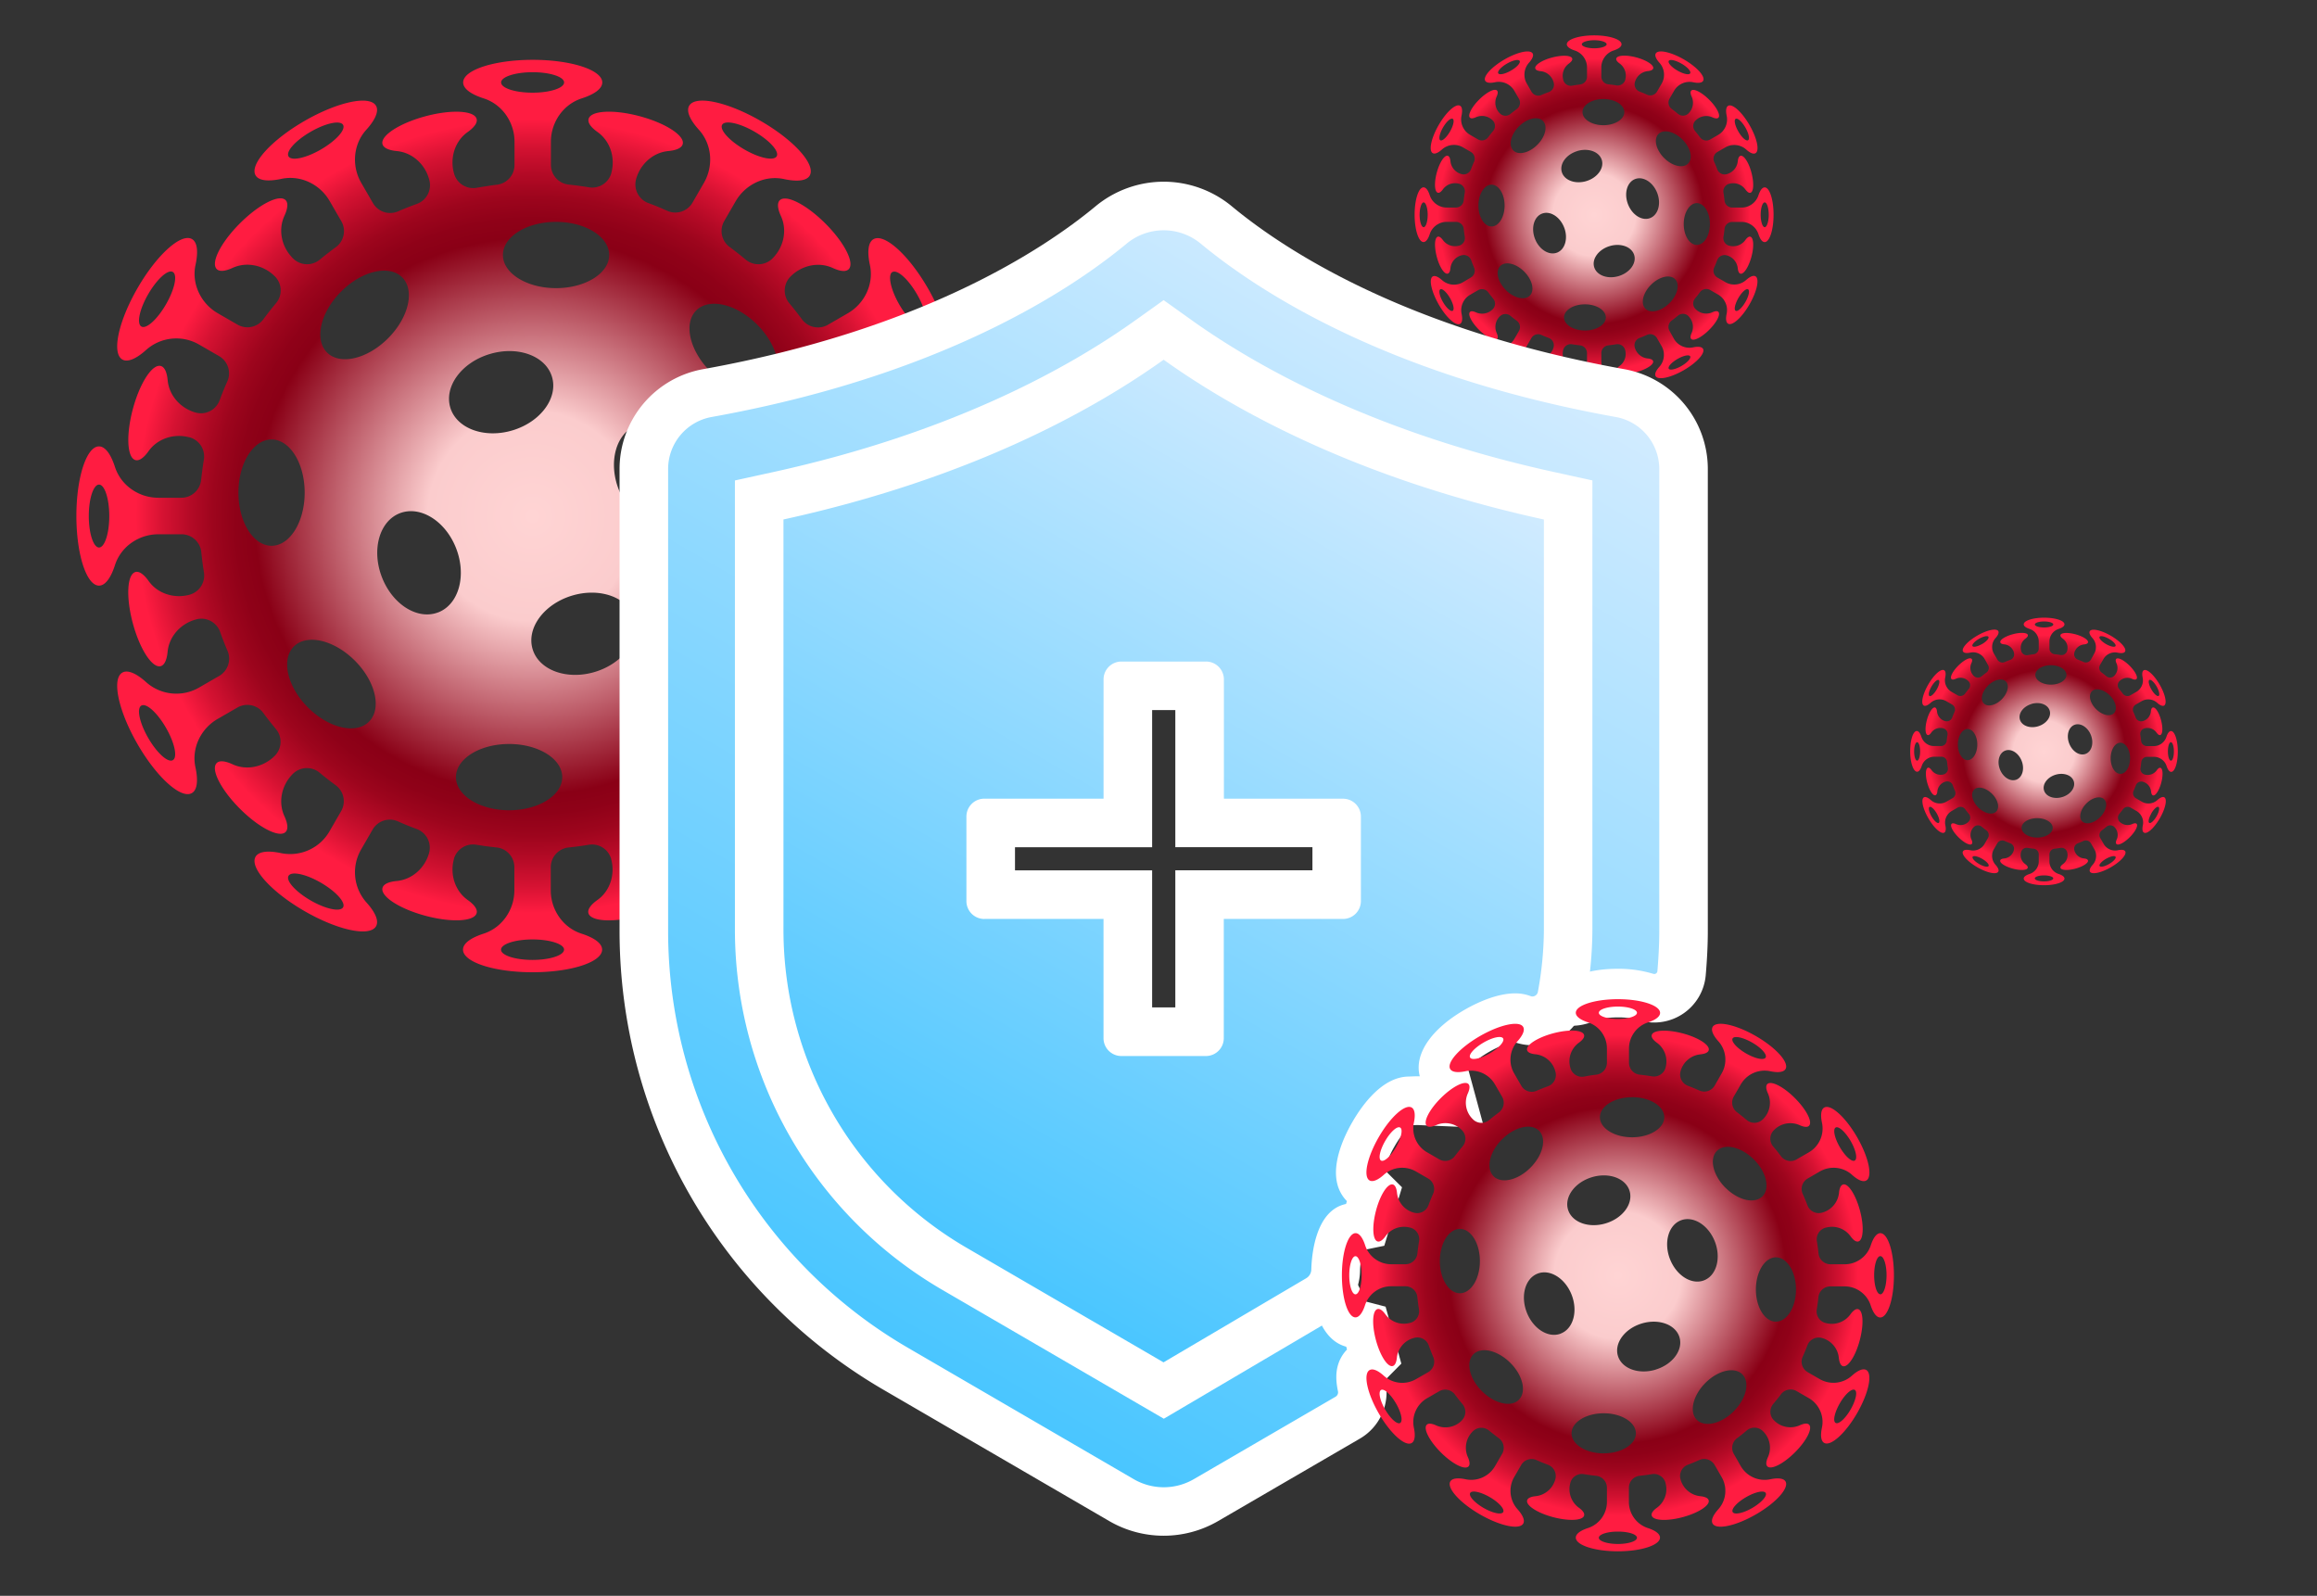 <svg id="Layer_1" data-name="Layer 1" xmlns="http://www.w3.org/2000/svg" xmlns:xlink="http://www.w3.org/1999/xlink" viewBox="0 0 1240 854"><rect x="0" y="0" width="1240" height="854" fill="#333333" stroke="none"/><defs><style>.cls-1{fill:url(#radial-gradient);}.cls-2{fill:url(#radial-gradient-2);}.cls-3{fill:url(#linear-gradient);}.cls-4{fill:#fff;}.cls-5{fill:url(#linear-gradient-2);}.cls-6{fill:url(#radial-gradient-3);}.cls-7{fill:url(#radial-gradient-4);}</style><radialGradient id="radial-gradient" cx="853.17" cy="114.95" r="96.02" gradientUnits="userSpaceOnUse"><stop offset="0" stop-color="#ffd4d4"/><stop offset="0.23" stop-color="#fbcccd"/><stop offset="0.61" stop-color="#8a0016"/><stop offset="0.65" stop-color="#8f0118"/><stop offset="0.7" stop-color="#9d051d"/><stop offset="0.75" stop-color="#b40a26"/><stop offset="0.81" stop-color="#d51232"/><stop offset="0.87" stop-color="#ff1c41"/></radialGradient><radialGradient id="radial-gradient-2" cx="285.04" cy="276.18" r="244.16" xlink:href="#radial-gradient"/><linearGradient id="linear-gradient" x1="434.42" y1="707.08" x2="758.86" y2="145.13" gradientUnits="userSpaceOnUse"><stop offset="0" stop-color="#47c5ff"/><stop offset="1" stop-color="#d4ecff"/></linearGradient><linearGradient id="linear-gradient-2" x1="473.04" y1="657.69" x2="733.52" y2="206.52" xlink:href="#linear-gradient"/><radialGradient id="radial-gradient-3" cx="865.86" cy="682.47" r="147.78" xlink:href="#radial-gradient"/><radialGradient id="radial-gradient-4" cx="1093.92" cy="402.13" r="71.49" xlink:href="#radial-gradient"/></defs><path class="cls-1" d="M820.21,201.31c.66-1.14-.18-3-2.06-5.07a9.55,9.55,0,0,1-1-11.15l2.42-4.18a4.18,4.18,0,0,1,5.36-1.66c1.26.56,2.55,1.09,3.85,1.57a4.19,4.19,0,0,1,2.66,5,8,8,0,0,1-6.81,6c-1.67.15-2.79.64-3,1.45-.48,1.78,3.57,4.41,9,5.87s10.29,1.22,10.77-.56c.21-.81-.51-1.79-1.87-2.76a8,8,0,0,1-2.93-8.58l0,0a4.18,4.18,0,0,1,4.79-3c1.36.23,2.73.41,4.12.56a4.18,4.18,0,0,1,3.81,4.12v4.89a9.55,9.55,0,0,1-6.49,9.14c-2.66.85-4.31,2-4.31,3.35,0,2.63,6.55,4.76,14.64,4.76s14.64-2.13,14.64-4.76c0-1.31-1.66-2.5-4.32-3.35a9.56,9.56,0,0,1-6.48-9.14v-4.89a4.17,4.17,0,0,1,3.81-4.12c1.38-.15,2.76-.33,4.12-.56a4.2,4.2,0,0,1,4.79,3v0a8,8,0,0,1-2.92,8.58c-1.37,1-2.09,1.95-1.87,2.76.47,1.78,5.29,2,10.76.56s9.52-4.09,9-5.87c-.22-.81-1.34-1.3-3-1.45a8,8,0,0,1-6.82-6h0a4.17,4.17,0,0,1,2.65-5c1.3-.49,2.58-1,3.84-1.59a4.17,4.17,0,0,1,5.37,1.66l2.43,4.2a9.55,9.55,0,0,1-1.05,11.15c-1.88,2.07-2.72,3.93-2.06,5.07,1.31,2.27,8.06.84,15.06-3.2s11.61-9.17,10.29-11.44c-.65-1.14-2.68-1.34-5.41-.75a9.55,9.55,0,0,1-10.18-4.67L893.45,177a4.18,4.18,0,0,1,1.21-5.46q1.68-1.25,3.27-2.58a4.2,4.2,0,0,1,5.67.18l0,.06a8,8,0,0,1,1.75,8.88c-.7,1.53-.83,2.74-.24,3.33,1.3,1.3,5.6-.89,9.61-4.9s6.2-8.3,4.89-9.61c-.59-.59-1.8-.45-3.32.25a8,8,0,0,1-8.89-1.76l-.05-.05a4.18,4.18,0,0,1-.18-5.66c.89-1.07,1.75-2.15,2.57-3.27a4.2,4.2,0,0,1,5.47-1.22l4.21,2.43a9.56,9.56,0,0,1,4.66,10.18c-.59,2.74-.39,4.76.75,5.42,2.28,1.31,7.4-3.3,11.44-10.3s5.48-13.74,3.2-15.06c-1.14-.65-3,.19-5.07,2.06a9.53,9.53,0,0,1-11.15,1l-4.19-2.42a4.18,4.18,0,0,1-1.67-5.37c.57-1.27,1.1-2.55,1.59-3.85a4.2,4.2,0,0,1,5-2.65h0a8,8,0,0,1,6,6.82c.16,1.67.65,2.79,1.45,3,1.78.48,4.41-3.57,5.88-9s1.21-10.29-.57-10.77c-.81-.22-1.79.51-2.76,1.87a8,8,0,0,1-8.57,2.93l-.06,0a4.19,4.19,0,0,1-3-4.79c.22-1.36.41-2.73.55-4.12a4.18,4.18,0,0,1,4.13-3.81h4.89a9.54,9.54,0,0,1,9.13,6.48c.86,2.67,2,4.32,3.36,4.32,2.63,0,4.76-6.55,4.76-14.64s-2.13-14.64-4.76-14.64c-1.32,0-2.5,1.65-3.36,4.32a9.54,9.54,0,0,1-9.13,6.48h-4.89a4.18,4.18,0,0,1-4.13-3.81c-.14-1.39-.33-2.76-.55-4.12a4.19,4.19,0,0,1,3-4.79h.06A8,8,0,0,1,934,101.3c1,1.36,2,2.09,2.76,1.87,1.78-.47,2-5.3.57-10.77s-4.1-9.52-5.88-9c-.8.22-1.29,1.33-1.45,3a8,8,0,0,1-6,6.82h0a4.2,4.2,0,0,1-5-2.65c-.49-1.3-1-2.58-1.59-3.85a4.18,4.18,0,0,1,1.67-5.37l4.19-2.42a9.55,9.55,0,0,1,11.15,1c2.08,1.88,3.93,2.72,5.07,2.06,2.28-1.32.85-8.06-3.2-15.06s-9.16-11.61-11.44-10.3c-1.14.66-1.34,2.68-.75,5.42a9.55,9.55,0,0,1-4.66,10.18l-4.21,2.43a4.2,4.2,0,0,1-5.47-1.22c-.82-1.11-1.68-2.2-2.57-3.27a4.18,4.18,0,0,1,.18-5.66l.05,0a8,8,0,0,1,8.89-1.76c1.52.7,2.73.84,3.32.25,1.31-1.3-.88-5.61-4.89-9.61s-8.31-6.2-9.61-4.9c-.59.59-.46,1.81.24,3.33a8,8,0,0,1-1.75,8.89l0,0a4.2,4.2,0,0,1-5.67.18q-1.59-1.34-3.27-2.58a4.18,4.18,0,0,1-1.21-5.46l2.43-4.21A9.55,9.55,0,0,1,906.06,44c2.73.6,4.76.39,5.41-.74,1.32-2.28-3.29-7.4-10.29-11.45s-13.75-5.47-15.06-3.19c-.66,1.14.18,3,2.06,5.06a9.55,9.55,0,0,1,1.05,11.15L886.8,49a4.19,4.19,0,0,1-5.37,1.67c-1.26-.57-2.54-1.1-3.84-1.6a4.17,4.17,0,0,1-2.65-5h0a8,8,0,0,1,6.82-6c1.66-.16,2.78-.65,3-1.46.47-1.77-3.57-4.41-9-5.87s-10.29-1.21-10.76.57c-.22.8.5,1.78,1.87,2.75a8,8,0,0,1,2.92,8.58v.06a4.2,4.2,0,0,1-4.79,3c-1.36-.23-2.74-.41-4.12-.56A4.17,4.17,0,0,1,857,41.07V36.18a9.53,9.53,0,0,1,6.48-9.13c2.66-.86,4.32-2,4.32-3.36,0-2.63-6.56-4.76-14.64-4.76s-14.64,2.13-14.64,4.76c0,1.32,1.65,2.5,4.31,3.36a9.53,9.53,0,0,1,6.49,9.13V41.1a4.19,4.19,0,0,1-3.78,4.12c-1.37.17-2.73.38-4.08.62a4.19,4.19,0,0,1-4.84-3l0-.16a8,8,0,0,1,2.93-8.58c1.36-1,2.08-1.95,1.87-2.75-.48-1.78-5.3-2-10.77-.57s-9.52,4.1-9,5.87c.21.81,1.33,1.3,3,1.46a8,8,0,0,1,6.81,6l.05.18a4.18,4.18,0,0,1-2.67,5c-1.3.47-2.59,1-3.85,1.52a4.2,4.2,0,0,1-5.34-1.68l-2.47-4.3a9.55,9.55,0,0,1,1-11.15c1.88-2.07,2.72-3.92,2.06-5.06-1.31-2.28-8.05-.85-15.05,3.19S793.54,41,794.86,43.24c.66,1.13,2.68,1.34,5.41.74a9.57,9.57,0,0,1,10.19,4.67l2.47,4.28a4.19,4.19,0,0,1-1.24,5.47c-1.11.82-2.2,1.67-3.27,2.54a4.18,4.18,0,0,1-5.65-.19l-.09-.08a8,8,0,0,1-1.75-8.89c.7-1.52.83-2.74.24-3.33-1.3-1.3-5.6.89-9.61,4.9s-6.19,8.31-4.89,9.61c.59.59,1.8.45,3.32-.25a8,8,0,0,1,8.89,1.76l0,0a4.18,4.18,0,0,1,.18,5.66q-1.33,1.59-2.58,3.27a4.18,4.18,0,0,1-5.46,1.22l-4.2-2.43a9.54,9.54,0,0,1-4.67-10.18c.59-2.74.39-4.76-.75-5.42-2.28-1.31-7.4,3.3-11.44,10.3s-5.47,13.74-3.2,15.06c1.14.66,3-.18,5.07-2.06a9.55,9.55,0,0,1,11.15-1l4.19,2.42a4.18,4.18,0,0,1,1.67,5.36c-.56,1.26-1.09,2.55-1.58,3.85a4.19,4.19,0,0,1-5,2.67h0a8,8,0,0,1-6-6.82c-.15-1.67-.64-2.78-1.45-3-1.78-.48-4.41,3.57-5.88,9s-1.21,10.3.57,10.77c.81.22,1.79-.51,2.76-1.87a8,8,0,0,1,8.57-2.93l.07,0a4.19,4.19,0,0,1,3,4.8c-.23,1.36-.42,2.73-.56,4.11a4.18,4.18,0,0,1-4.13,3.81h-4.89a9.55,9.55,0,0,1-9.13-6.48c-.85-2.67-2-4.32-3.36-4.32-2.62,0-4.76,6.56-4.76,14.64s2.14,14.64,4.76,14.64c1.32,0,2.51-1.65,3.36-4.32a9.55,9.55,0,0,1,9.13-6.48h4.93a4.18,4.18,0,0,1,4.12,3.82q.21,2.07.54,4.11a4.19,4.19,0,0,1-3,4.79l-.08,0a8,8,0,0,1-8.57-2.93c-1-1.36-2-2.09-2.76-1.87-1.78.48-2,5.3-.57,10.77s4.1,9.52,5.88,9c.81-.21,1.3-1.33,1.45-3a8,8,0,0,1,6-6.82l.1,0a4.19,4.19,0,0,1,5,2.69c.47,1.31,1,2.6,1.51,3.87a4.19,4.19,0,0,1-1.68,5.33L783,151a9.53,9.53,0,0,1-11.15-1c-2.08-1.87-3.93-2.71-5.07-2.06C764.54,149.22,766,156,770,163s9.16,11.61,11.44,10.3c1.14-.66,1.34-2.68.75-5.42a9.55,9.55,0,0,1,4.67-10.18l4.2-2.42a4.17,4.17,0,0,1,5.46,1.22c.83,1.12,1.68,2.21,2.57,3.28a4.18,4.18,0,0,1-.18,5.66l0,0a8,8,0,0,1-8.89,1.76c-1.52-.7-2.73-.84-3.32-.25-1.3,1.31.89,5.61,4.89,9.61s8.31,6.2,9.61,4.9c.59-.59.46-1.8-.24-3.33a8,8,0,0,1,1.75-8.88l.05,0a4.17,4.17,0,0,1,5.65-.19c1.07.88,2.16,1.74,3.28,2.56a4.17,4.17,0,0,1,1.23,5.47l-2.43,4.21a9.57,9.57,0,0,1-10.19,4.67c-2.73-.59-4.75-.39-5.41.75-1.32,2.27,3.29,7.4,10.3,11.44S818.9,203.58,820.21,201.31Zm77.51-9.19c3.17-1.83,6.22-2.48,6.82-1.45s-1.5,3.35-4.67,5.18-6.22,2.48-6.81,1.45S894.55,194,897.72,192.12Zm32.62-32.62c1.83-3.17,4.14-5.25,5.18-4.66s.38,3.65-1.45,6.82-4.15,5.26-5.18,4.66S928.51,162.67,930.34,159.5Zm14.09-51.18c1.19,0,2.15,3,2.15,6.63s-1,6.63-2.15,6.63-2.16-3-2.16-6.63S943.24,108.32,944.43,108.32ZM928.89,63.58c1-.59,3.35,1.49,5.18,4.66s2.48,6.22,1.45,6.82-3.35-1.49-5.18-4.66S927.86,64.18,928.89,63.58Zm-29-29.53c3.17,1.83,5.26,4.15,4.67,5.18s-3.65.38-6.82-1.45-5.26-4.15-4.66-5.18S896.7,32.22,899.87,34.05Zm-91.26,3.73c-3.17,1.83-6.22,2.48-6.81,1.45s1.49-3.35,4.66-5.18,6.22-2.48,6.81-1.45S811.78,36,808.61,37.78ZM776,70.4c-1.83,3.17-4.15,5.25-5.18,4.66s-.39-3.65,1.44-6.82,4.15-5.25,5.18-4.66S777.83,67.23,776,70.4Zm-14.1,51.18c-1.19,0-2.15-3-2.15-6.63s1-6.63,2.15-6.63,2.16,3,2.16,6.63S763.09,121.58,761.9,121.58Zm15.54,44.74c-1,.6-3.34-1.49-5.18-4.66s-2.47-6.22-1.44-6.82,3.35,1.49,5.18,4.66S778.48,165.73,777.44,166.32Zm29,29.53c-3.17-1.83-5.26-4.15-4.66-5.18s3.64-.38,6.81,1.45,5.26,4.15,4.66,5.18S809.63,197.68,806.46,195.85Zm53.33,10.36c0,1.19-3,2.16-6.62,2.16s-6.63-1-6.63-2.16,3-2.15,6.63-2.15S859.79,205,859.79,206.21Zm-11.56-29.34c-6.18,0-11.18-3.12-11.18-7s5-7,11.18-7,11.19,3.13,11.19,7S854.41,176.87,848.23,176.87Zm45.23-14.65c-4.37,4.37-10.12,5.7-12.84,3s-1.39-8.47,3-12.84,10.11-5.7,12.84-3S897.83,157.85,893.46,162.22Zm14.65-53.52c3.85,0,7,5,7,11.19s-3.12,11.18-7,11.18-7-5-7-11.18S904.26,108.7,908.11,108.7Zm-20.51-37c2.72-2.72,8.47-1.39,12.84,3s5.7,10.11,3,12.84-8.47,1.39-12.84-3S884.88,74.4,887.6,71.68ZM875.06,95.83c4.32-1.66,9.62,1.66,11.84,7.43s.52,11.78-3.8,13.45-9.62-1.66-11.84-7.43S870.74,97.5,875.06,95.83Zm-.48,40.65c1.34,4.42-2.36,9.47-8.27,11.26s-11.79-.34-13.14-4.77,2.36-9.47,8.27-11.26S873.23,132.05,874.58,136.48Zm-28-112.79c0-1.19,3-2.16,6.63-2.16s6.62,1,6.62,2.16-3,2.15-6.62,2.15S846.54,24.88,846.54,23.69ZM858.1,53c6.18,0,11.19,3.13,11.19,7s-5,7-11.19,7-11.18-3.12-11.18-7S851.92,53,858.1,53Zm-14,27.83c5.91-1.79,11.79.35,13.14,4.78S854.87,95.11,849,96.9s-11.79-.34-13.14-4.77S838.18,82.66,844.09,80.86Zm-7,40.91c2.22,5.76.52,11.79-3.8,13.45s-9.62-1.66-11.84-7.42-.52-11.79,3.8-13.45S834.88,116,837.1,121.77ZM812.87,67.68c4.37-4.37,10.12-5.7,12.84-3s1.39,8.47-3,12.84-10.11,5.7-12.83,3S808.51,72.05,812.87,67.68ZM798.22,121.2c-3.85,0-7-5-7-11.18s3.12-11.19,7-11.19,7,5,7,11.19S802.07,121.2,798.22,121.2Zm7.67,34c-4.36-4.36-5.7-10.11-3-12.84s8.47-1.38,12.83,3,5.71,10.12,3,12.84S810.26,159.61,805.89,155.24Z"/><path class="cls-2" d="M517.09,239c-3.35,0-6.36,4.21-8.54,11-3.19,9.94-12.77,16.48-23.22,16.48H472.89a10.62,10.62,0,0,1-10.48-9.69q-.56-5.28-1.41-10.47a10.64,10.64,0,0,1,7.61-12.18l.15,0c8.09-2.17,16.95.6,21.8,7.43,2.46,3.48,5,5.32,7,4.76,4.52-1.21,5.17-13.47,1.44-27.38s-10.41-24.2-14.94-23c-2.05.55-3.29,3.39-3.69,7.63-.78,8.34-7.07,15.17-15.16,17.34h0a10.65,10.65,0,0,1-12.67-6.74c-1.25-3.31-2.61-6.57-4-9.78a10.62,10.62,0,0,1,4.23-13.65l10.68-6.17a24.27,24.27,0,0,1,28.35,2.67c5.27,4.78,10,6.91,12.88,5.24,5.79-3.35,2.15-20.49-8.13-38.29s-23.3-29.53-29.09-26.19c-2.9,1.68-3.41,6.82-1.91,13.78,2.21,10.21-2.82,20.66-11.86,25.88l-10.71,6.19a10.65,10.65,0,0,1-13.89-3.1q-3.15-4.26-6.54-8.31a10.63,10.63,0,0,1,.46-14.4l.13-.13c5.92-5.93,15-8,22.6-4.47,3.87,1.78,6.95,2.13,8.45.62,3.31-3.31-2.26-14.25-12.44-24.43s-21.13-15.76-24.44-12.45c-1.5,1.51-1.16,4.58.62,8.45,3.5,7.62,1.46,16.68-4.46,22.6l-.13.14a10.65,10.65,0,0,1-14.4.45q-4.06-3.39-8.32-6.54a10.65,10.65,0,0,1-3.09-13.89l6.18-10.7c5.22-9,15.67-14.08,25.88-11.87,7,1.5,12.1,1,13.78-1.91C436.64,88,424.92,75,407.11,64.73s-34.94-13.92-38.28-8.13c-1.68,2.9.46,7.61,5.23,12.88,7,7.74,7.89,19.31,2.67,28.36l-6.16,10.67a10.63,10.63,0,0,1-13.66,4.23c-3.21-1.44-6.47-2.8-9.78-4A10.65,10.65,0,0,1,340.39,96v0c2.17-8.09,9-14.39,17.35-15.17,4.23-.39,7.07-1.64,7.63-3.69,1.21-4.52-9.09-11.21-23-14.94S316.2,59.12,315,63.64c-.55,2.06,1.29,4.55,4.76,7,6.83,4.85,9.6,13.71,7.43,21.81l0,.14A10.64,10.64,0,0,1,315,100.21q-5.19-.85-10.47-1.4a10.63,10.63,0,0,1-9.69-10.49V75.88c0-10.44,6.54-20,16.48-23.22,6.78-2.18,11-5.19,11-8.54,0-6.68-16.67-12.1-37.22-12.1s-37.23,5.42-37.23,12.1c0,3.35,4.21,6.36,11,8.54,9.94,3.19,16.48,12.78,16.48,23.22V88.41a10.65,10.65,0,0,1-9.6,10.47c-3.49.42-6.95,1-10.38,1.57A10.63,10.63,0,0,1,243,92.86l-.11-.4c-2.17-8.1.6-17,7.43-21.81,3.48-2.46,5.32-5,4.76-7-1.21-4.52-13.47-5.17-27.38-1.44s-24.2,10.42-23,14.94c.55,2,3.39,3.3,7.63,3.69,8.34.78,15.17,7.08,17.34,15.17l.12.46a10.63,10.63,0,0,1-6.81,12.7c-3.3,1.2-6.57,2.48-9.78,3.87a10.65,10.65,0,0,1-13.56-4.27l-6.31-10.92c-5.22-9-4.35-20.62,2.67-28.36,4.77-5.27,6.91-10,5.23-12.88-3.34-5.79-20.48-2.15-38.28,8.13S133.43,88,136.77,93.82c1.68,2.9,6.82,3.41,13.78,1.91,10.21-2.21,20.66,2.82,25.88,11.87l6.29,10.88a10.63,10.63,0,0,1-3.14,13.91q-4.26,3.12-8.32,6.46a10.64,10.64,0,0,1-14.36-.48l-.23-.23c-5.92-5.92-7.95-15-4.46-22.6,1.78-3.86,2.12-6.94.62-8.45-3.31-3.31-14.25,2.26-24.44,12.45S112.64,140.66,116,144c1.5,1.51,4.58,1.16,8.45-.62,7.62-3.49,16.68-1.46,22.6,4.47l.12.12a10.63,10.63,0,0,1,.46,14.4c-2.26,2.7-4.45,5.48-6.54,8.31a10.64,10.64,0,0,1-13.89,3.1l-10.69-6.17c-9-5.23-14.08-15.68-11.87-25.89,1.5-7,1-12.1-1.91-13.78-5.79-3.34-18.81,8.39-29.09,26.19S59.67,189,65.46,192.39c2.9,1.67,7.61-.46,12.88-5.24a24.27,24.27,0,0,1,28.35-2.67l10.66,6.15a10.64,10.64,0,0,1,4.24,13.63q-2.15,4.83-4,9.81a10.63,10.63,0,0,1-12.68,6.76h0c-8.1-2.17-14.39-9-15.17-17.34-.39-4.24-1.64-7.08-3.69-7.63-4.52-1.21-11.21,9.08-14.94,23S68,245,72.5,246.22c2,.56,4.55-1.28,7-4.76,4.85-6.83,13.71-9.6,21.81-7.43l.16,0a10.65,10.65,0,0,1,7.6,12.2c-.57,3.46-1,6.94-1.42,10.46a10.63,10.63,0,0,1-10.49,9.68H84.74c-10.44,0-20-6.54-23.22-16.48-2.18-6.77-5.19-11-8.54-11-6.68,0-12.1,16.67-12.1,37.23S46.3,313.4,53,313.4c3.35,0,6.36-4.2,8.54-11,3.19-9.94,12.78-16.48,23.22-16.48H97.26a10.63,10.63,0,0,1,10.49,9.71c.35,3.51.81,7,1.36,10.45a10.65,10.65,0,0,1-7.6,12.17l-.19.05c-8.1,2.17-17-.6-21.81-7.43-2.46-3.47-5-5.31-7-4.76-4.52,1.21-5.17,13.47-1.44,27.38s10.42,24.21,14.94,23c2-.55,3.3-3.39,3.69-7.63.78-8.34,7.07-15.18,15.17-17.34l.26-.08a10.62,10.62,0,0,1,12.71,6.84q1.78,5,3.85,9.85a10.66,10.66,0,0,1-4.28,13.54l-10.71,6.18a24.28,24.28,0,0,1-28.35-2.66c-5.27-4.78-10-6.91-12.88-5.24-5.79,3.34-2.15,20.48,8.13,38.28s23.3,29.53,29.09,26.19c2.9-1.67,3.41-6.82,1.91-13.78-2.21-10.2,2.82-20.66,11.87-25.88l10.67-6.16a10.64,10.64,0,0,1,13.9,3.1q3.14,4.27,6.53,8.33a10.64,10.64,0,0,1-.46,14.39l-.1.1c-5.92,5.92-15,8-22.6,4.46-3.87-1.78-7-2.12-8.45-.62-3.31,3.31,2.26,14.25,12.44,24.44s21.13,15.75,24.44,12.44c1.5-1.5,1.16-4.58-.62-8.45-3.49-7.61-1.46-16.68,4.46-22.6l.11-.1a10.65,10.65,0,0,1,14.38-.48q4.07,3.38,8.34,6.5A10.63,10.63,0,0,1,182.62,434l-6.19,10.72a24.28,24.28,0,0,1-25.88,11.87c-7-1.51-12.1-1-13.78,1.9-3.34,5.79,8.38,18.81,26.19,29.09s34.94,13.92,38.28,8.13c1.68-2.9-.46-7.61-5.23-12.88a24.27,24.27,0,0,1-2.67-28.35l6.13-10.62a10.64,10.64,0,0,1,13.63-4.24c3.22,1.44,6.49,2.77,9.81,4a10.65,10.65,0,0,1,6.77,12.68h0c-2.17,8.09-9,14.38-17.34,15.16-4.24.4-7.08,1.64-7.63,3.69-1.21,4.53,9.08,11.21,23,14.94s26.17,3.08,27.38-1.44c.56-2-1.28-4.55-4.76-7-6.83-4.84-9.6-13.71-7.43-21.8l0-.15a10.65,10.65,0,0,1,12.18-7.61q5.19.86,10.47,1.41A10.62,10.62,0,0,1,275.27,464v12.44c0,10.45-6.54,20-16.48,23.22-6.77,2.18-11,5.19-11,8.54,0,6.69,16.67,12.1,37.23,12.1s37.22-5.41,37.22-12.1c0-3.35-4.2-6.36-11-8.54-9.94-3.19-16.48-12.77-16.48-23.22V464a10.62,10.62,0,0,1,9.69-10.48q5.28-.56,10.47-1.41a10.65,10.65,0,0,1,12.18,7.61l0,.15c2.17,8.09-.6,17-7.43,21.8-3.47,2.46-5.31,5-4.76,7,1.21,4.52,13.47,5.17,27.38,1.44s24.21-10.41,23-14.94c-.56-2-3.4-3.29-7.63-3.69-8.35-.78-15.18-7.07-17.35-15.16v0a10.65,10.65,0,0,1,6.74-12.67c3.31-1.25,6.57-2.61,9.78-4.05a10.63,10.63,0,0,1,13.66,4.23l6.16,10.68c5.22,9.05,4.35,20.61-2.66,28.35-4.78,5.27-6.92,10-5.24,12.88,3.34,5.79,20.48,2.15,38.28-8.13s29.53-23.3,26.19-29.09c-1.68-2.9-6.82-3.41-13.78-1.9-10.2,2.2-20.66-2.83-25.88-11.87l-6.18-10.71a10.65,10.65,0,0,1,3.09-13.89q4.26-3.15,8.32-6.54a10.63,10.63,0,0,1,14.4.46l.13.13c5.92,5.92,8,15,4.46,22.6-1.78,3.87-2.12,6.95-.62,8.45,3.31,3.31,14.25-2.26,24.44-12.44s15.75-21.13,12.44-24.44c-1.5-1.5-4.58-1.16-8.45.62-7.61,3.5-16.68,1.46-22.6-4.46l-.13-.13a10.63,10.63,0,0,1-.46-14.4q3.39-4.06,6.54-8.31a10.64,10.64,0,0,1,13.89-3.1l10.71,6.18c9,5.22,14.07,15.68,11.86,25.88-1.5,7-1,12.11,1.91,13.78,5.79,3.34,18.81-8.38,29.09-26.19s13.92-34.94,8.13-38.28c-2.9-1.68-7.61.46-12.88,5.24a24.28,24.28,0,0,1-28.35,2.66l-10.68-6.16a10.63,10.63,0,0,1-4.23-13.66c1.44-3.21,2.8-6.47,4-9.78a10.65,10.65,0,0,1,12.67-6.74h0c8.09,2.16,14.38,9,15.16,17.34.4,4.24,1.64,7.08,3.69,7.63,4.53,1.21,11.21-9.09,14.94-23s3.08-26.17-1.44-27.38c-2.05-.55-4.55,1.29-7,4.76-4.85,6.83-13.71,9.6-21.8,7.43l-.15,0A10.64,10.64,0,0,1,461,306.1q.86-5.19,1.41-10.47a10.62,10.62,0,0,1,10.48-9.69h12.44c10.45,0,20,6.54,23.22,16.48,2.18,6.78,5.19,11,8.54,11,6.68,0,12.1-16.67,12.1-37.22S523.77,239,517.09,239Zm-39.51-93.39c2.62-1.52,8.51,3.79,13.17,11.85s6.3,15.82,3.68,17.33-8.52-3.79-13.17-11.85S475,147.07,477.58,145.56ZM403.8,70.47c8.06,4.65,13.37,10.55,11.86,13.17s-9.28,1-17.34-3.68S385,69.41,386.47,66.79,395.74,65.81,403.8,70.47ZM171.75,80c-8.06,4.65-15.82,6.3-17.34,3.68s3.8-8.52,11.86-13.17,15.82-6.3,17.33-3.68S179.81,75.3,171.75,80ZM88.82,162.89c-4.66,8.06-10.55,13.37-13.17,11.85s-1-9.27,3.68-17.33S89.88,144,92.5,145.56,93.47,154.83,88.82,162.89ZM53,293c-3,0-5.48-7.55-5.48-16.85S50,259.33,53,259.33s5.48,7.54,5.48,16.85S56,293,53,293ZM92.5,406.8c-2.62,1.51-8.52-3.8-13.17-11.86S73,379.12,75.65,377.61s8.51,3.79,13.17,11.86S95.12,405.28,92.5,406.8Zm73.77,75.09c-8.06-4.66-13.37-10.55-11.85-13.17s9.27-1,17.33,3.68S185.12,483,183.6,485.57,174.33,486.54,166.27,481.89Zm232.05-9.49c8.06-4.66,15.82-6.3,17.34-3.68s-3.8,8.51-11.86,13.17-15.82,6.3-17.33,3.68S390.26,477.05,398.32,472.4ZM268.18,44.12c0-3,7.55-5.48,16.86-5.48s16.85,2.46,16.85,5.48S294.34,49.6,285,49.6,268.18,47.15,268.18,44.12Zm29.41,74.62c15.7,0,28.43,7.94,28.43,17.73s-12.73,17.72-28.43,17.72-28.44-7.93-28.44-17.72S281.88,118.74,297.59,118.74ZM262,189.5c15-4.56,30,.87,33.4,12.13s-6,24.09-21,28.65-30-.87-33.4-12.13S246.93,194.06,262,189.5ZM182.59,156c11.1-11.11,25.72-14.5,32.64-7.58s3.53,21.54-7.58,32.65-25.72,14.5-32.64,7.57S171.48,167.08,182.59,156ZM145.33,292.07c-9.79,0-17.73-12.74-17.73-28.44s7.94-28.44,17.73-28.44,17.72,12.73,17.72,28.44S155.12,292.07,145.33,292.07Zm52.15,94.13c-6.92,6.93-21.54,3.53-32.64-7.57s-14.5-25.72-7.58-32.65,21.54-3.53,32.65,7.58S204.4,379.28,197.48,386.2Zm37-58.48c-11,4.23-24.46-4.22-30.11-18.88s-1.32-30,9.66-34.2,24.46,4.22,30.11,18.88S245.5,323.48,234.52,327.72Zm67.37,180.51c0,3-7.55,5.48-16.85,5.48s-16.86-2.45-16.86-5.48,7.55-5.48,16.86-5.48S301.89,505.2,301.89,508.23Zm-29.4-74.62c-15.71,0-28.44-7.93-28.44-17.72s12.73-17.73,28.44-17.73,28.44,7.94,28.44,17.73S288.19,433.61,272.49,433.61Zm46-74.05c-15,4.56-30-.87-33.4-12.13s6-24.09,21-28.65,30,.87,33.4,12.13S333.48,355,318.45,359.56Zm12.6-97.79c-5.65-14.66-1.32-30,9.66-34.2s24.46,4.22,30.11,18.87,1.32,30-9.66,34.2S336.7,276.42,331.05,261.77Zm56.44,134.61c-11.11,11.1-25.72,14.49-32.65,7.57s-3.53-21.54,7.58-32.64,25.72-14.5,32.64-7.58S398.59,385.27,387.49,396.38ZM380.17,198.8c-11.11-11.11-14.5-25.73-7.58-32.65s21.54-3.53,32.64,7.58,14.5,25.72,7.58,32.64S391.27,209.9,380.17,198.8Zm44.58,118.37c-9.79,0-17.73-12.74-17.73-28.44s7.94-28.44,17.73-28.44,17.72,12.73,17.72,28.44S434.54,317.17,424.75,317.17Zm56.51,72.3c4.65-8.07,10.55-13.37,13.17-11.86s1,9.27-3.68,17.33-10.55,13.37-13.17,11.86S476.6,397.53,481.26,389.47ZM517.09,293c-3,0-5.48-7.55-5.48-16.85s2.46-16.85,5.48-16.85,5.48,7.54,5.48,16.85S520.11,293,517.09,293Z"/><path class="cls-3" d="M622.77,808.86a45,45,0,0,1-22.62-6.1L479.31,732.49A271,271,0,0,1,344.56,498.24V250.92a41.3,41.3,0,0,1,34.13-40.59C498,188.88,565.17,144.77,594.62,120.4a44.08,44.08,0,0,1,56.3,0c29.44,24.37,96.65,68.48,215.92,89.93A41.3,41.3,0,0,1,901,250.92V498.24c0,6.83-.35,14.22-1.07,22.58a14.6,14.6,0,0,1-14.63,13.42h0a14.67,14.67,0,0,1-4.31-.65,51.18,51.18,0,0,0-15.1-2.14c-7.3,0-13.69,1.1-18.49,3.18a15.47,15.47,0,0,1-17.71-3.86,15.56,15.56,0,0,1-3.86-12.07A193.27,193.27,0,0,0,827,497.84V277.45c-99.41-21.7-165.37-58-204.21-85.81C583.9,219.46,518,255.76,418.57,277.45V497.84a197.66,197.66,0,0,0,98,170.29l106.23,61.79,72-41.85a14.91,14.91,0,0,1,21.91,9.1c1.62,6.08,4.28,10.15,7.11,10.89L731,710l4.45,16-5.31,5.36a6.91,6.91,0,0,0-1.72,3.13,16.9,16.9,0,0,0,.32,7.35,15.69,15.69,0,0,1-7.46,16.84l-75.87,44.12A45,45,0,0,1,622.77,808.86Z"/><path class="cls-4" d="M622.77,123.24a31.1,31.1,0,0,1,19.86,7.17c30.94,25.62,100.11,70.81,221.91,92.72A28.3,28.3,0,0,1,888,250.92V498.24c0,7.21-.41,14.36-1,21.47a1.66,1.66,0,0,1-1.67,1.53,1.81,1.81,0,0,1-.51-.08,64.08,64.08,0,0,0-18.9-2.71c-9.55,0-17.45,1.56-23.66,4.25a2.54,2.54,0,0,1-1,.22,2.5,2.5,0,0,1-2.46-2.81A205.75,205.75,0,0,0,840,497.84V272.48a6.89,6.89,0,0,0-5.49-6.71c-103-21.76-169.78-59.45-207.66-87.24a6.85,6.85,0,0,0-8.11,0C580.85,206.31,514.1,244,411.07,265.77a6.9,6.9,0,0,0-5.5,6.71V497.84A210.71,210.71,0,0,0,510,679.37L619.32,743a6.85,6.85,0,0,0,6.89,0l75-43.64a1.87,1.87,0,0,1,1-.26,2,2,0,0,1,1.87,1.47c2.89,10.88,8.54,18.06,16.38,20.12l.43,1.53a19.89,19.89,0,0,0-5,8.89c-1.15,4.29-.8,8.9.15,13.42a2.73,2.73,0,0,1-1.27,2.93l-75.87,44.12a32,32,0,0,1-32.16,0L485.85,721.25a258,258,0,0,1-128.29-223V250.92A28.3,28.3,0,0,1,381,223.13c121.8-21.91,191-67.1,221.91-92.72a31.1,31.1,0,0,1,19.86-7.17m0-26a57.25,57.25,0,0,0-36.44,13.14C557.86,134,492.74,176.61,376.4,197.54a54.28,54.28,0,0,0-44.83,53.38V498.24A284,284,0,0,0,472.78,743.73L593.62,814a58,58,0,0,0,58.3,0l75.87-44.12a28.66,28.66,0,0,0,13.64-30.75q-.07-.35-.12-.63l8.65-8.74-4-14.53-.18-.64-.25-.91-4-14.41-11.51-3a20,20,0,0,1-.79-2.41,27.92,27.92,0,0,0-41-17l-65.42,38-99.7-58a184.61,184.61,0,0,1-91.49-159v-210c89.85-21,152-53.63,191.19-80.34,39.17,26.71,101.37,59.37,191.21,80.34v210a180.08,180.08,0,0,1-1.08,19.45,28.48,28.48,0,0,0,39.66,29.27c1.82-.79,6-2.11,13.32-2.11A38.08,38.08,0,0,1,877.18,546a27.69,27.69,0,0,0,35.68-24.09c.75-8.73,1.12-16.49,1.12-23.7V250.92a54.28,54.28,0,0,0-44.83-53.38C752.8,176.61,687.67,134,659.21,110.38a57.25,57.25,0,0,0-36.44-13.14Z"/><path class="cls-5" d="M510.35,678.74a209.92,209.92,0,0,1-104.06-180.9V267.56l10.22-2.24c97.7-21.4,162-57.16,198.7-83.38l7.55-5.39,7.56,5.39c36.74,26.23,101,62,198.72,83.38l10.21,2.24V497.84a199.55,199.55,0,0,1-3.43,35.32,15.9,15.9,0,0,1-15.65,13.14,15.71,15.71,0,0,1-5.67-1.06,10,10,0,0,0-3.63-.6c-5.27,0-12.75,2.57-20.53,7-13.38,7.72-19.13,16.37-17.89,20.93l4.66,17.16L759.35,589h-.75c-1.37,0-3.19.08-3.78.11l-.35,0h-.35c-5.34,0-12.81,7-19,17.81-5.49,9.47-8.05,18.49-6.69,23.58a6.85,6.85,0,0,0,1.68,3.05l5.53,5.5-2.72,9-2.25,7.4L723.07,657c-5,1-7.94,12.51-8.23,22.81a18.44,18.44,0,0,1-9.12,15.42l-82.91,48.89ZM642,552.16V478.78h73.38V440.41H642V367H603.59v73.38H530.2v38.37h73.39v73.38Z"/><path class="cls-4" d="M622.76,192.52c38.89,27.76,104.67,63.85,203.49,85.5V497.84a187.12,187.12,0,0,1-3.22,33,3,3,0,0,1-2.86,2.43,2.73,2.73,0,0,1-1-.18,22.77,22.77,0,0,0-8.33-1.48c-10.3,0-21.35,5.52-27,8.77-18.23,10.52-27.11,24-24,35.61-.39,0-.83,0-1.29,0-2.05,0-4.49.14-4.49.14-14.19,0-25.08,15.26-30.3,24.32-4.33,7.47-11.09,21.75-8,33.42a19.89,19.89,0,0,0,5.07,8.92l-.46,1.52c-16.24,3.35-18.37,26.78-18.6,35.17a5.54,5.54,0,0,1-2.74,4.59l-76.35,45L516.88,667.51a196.93,196.93,0,0,1-97.59-169.67V278c98.84-21.66,164.61-57.74,203.47-85.5m-96,299.26h63.81v63.81a9.56,9.56,0,0,0,9.57,9.57h45.22a9.57,9.57,0,0,0,9.58-9.57V491.78h63.8a9.58,9.58,0,0,0,9.58-9.57V437a9.58,9.58,0,0,0-9.58-9.57H655V363.6a9.57,9.57,0,0,0-9.58-9.57H600.16a9.56,9.56,0,0,0-9.57,9.57v63.81H526.78A9.58,9.58,0,0,0,517.2,437v45.23a9.58,9.58,0,0,0,9.58,9.57m96-331.21-15.11,10.79c-35.72,25.52-98.37,60.33-193.92,81.26l-20.44,4.48V497.84A223,223,0,0,0,503.81,690l105.88,61.59,13.16,7.65L636,751.49l76.35-45a31.31,31.31,0,0,0,15.51-26.24A42.22,42.22,0,0,1,729.54,669l11.29-2.32,4.5-14.79.33-1.1.14-.46,4.52-14.94-9.17-9.12c.38-2.35,1.78-6.93,5.16-12.76l0,0,0,0c4.08-7.08,7.65-10.35,9.12-11.33h.07c.67,0,2.12-.1,3.07-.1h.23l35.48,1.51-8.59-31.6c1.2-1.66,4.23-5,11.12-9,6.06-3.48,11.27-5.15,13.73-5.28a28.48,28.48,0,0,0,9.59,1.65,28.88,28.88,0,0,0,28.45-23.86,211.74,211.74,0,0,0,3.63-37.6V257.1l-20.43-4.48c-95.52-20.92-158.19-55.74-194-81.26l-15.11-10.79ZM616.59,380H629v73.38h73.38v12.37H629v73.38H616.59V465.78H543.2V453.41h73.39V380Z"/><path class="cls-6" d="M1006.31,659.94c-2,0-3.85,2.54-5.16,6.64a14.71,14.71,0,0,1-14.06,10h-7.53a6.42,6.42,0,0,1-6.34-5.86c-.23-2.14-.51-4.25-.86-6.34A6.46,6.46,0,0,1,977,657l.09,0a12.28,12.28,0,0,1,13.2,4.5c1.49,2.1,3,3.21,4.24,2.88,2.74-.73,3.13-8.15.87-16.57s-6.3-14.65-9-13.92c-1.24.33-2,2-2.24,4.62A12.26,12.26,0,0,1,974.92,649h0a6.45,6.45,0,0,1-7.67-4.08q-1.14-3-2.45-5.92a6.44,6.44,0,0,1,2.56-8.27L973.8,627A14.7,14.7,0,0,1,991,628.58c3.2,2.9,6,4.19,7.8,3.17,3.5-2,1.3-12.39-4.92-23.17s-14.11-17.87-17.61-15.85c-1.75,1-2.06,4.13-1.15,8.34a14.71,14.71,0,0,1-7.18,15.67l-6.48,3.74A6.45,6.45,0,0,1,953,618.6q-1.9-2.57-4-5a6.42,6.42,0,0,1,.28-8.71l.08-.08a12.26,12.26,0,0,1,13.68-2.7c2.34,1.07,4.2,1.28,5.11.37,2-2-1.37-8.62-7.53-14.79s-12.79-9.53-14.79-7.53c-.91.91-.7,2.77.37,5.12a12.25,12.25,0,0,1-2.7,13.67l-.08.08a6.42,6.42,0,0,1-8.71.28q-2.46-2.06-5-4a6.45,6.45,0,0,1-1.88-8.41l3.74-6.47a14.7,14.7,0,0,1,15.67-7.19c4.21.91,7.32.6,8.34-1.15,2-3.5-5.08-11.39-15.85-17.61s-21.15-8.42-23.17-4.92c-1,1.75.27,4.61,3.17,7.8a14.7,14.7,0,0,1,1.61,17.16L917.63,581a6.44,6.44,0,0,1-8.27,2.56q-2.91-1.31-5.92-2.45a6.45,6.45,0,0,1-4.08-7.67v0a12.26,12.26,0,0,1,10.49-9.17c2.57-.24,4.29-1,4.62-2.24.73-2.74-5.5-6.78-13.92-9s-15.84-1.87-16.57.87c-.33,1.24.78,2.75,2.88,4.24a12.28,12.28,0,0,1,4.5,13.2l0,.09A6.45,6.45,0,0,1,884,576c-2.09-.35-4.2-.63-6.34-.86a6.42,6.42,0,0,1-5.86-6.34v-7.53a14.71,14.71,0,0,1,10-14.06c4.1-1.31,6.64-3.14,6.64-5.16,0-4-10.09-7.33-22.53-7.33S843.33,538,843.33,542c0,2,2.55,3.85,6.65,5.16a14.71,14.71,0,0,1,10,14.06v7.58a6.44,6.44,0,0,1-5.81,6.34c-2.11.25-4.21.57-6.28,1a6.43,6.43,0,0,1-7.44-4.59l-.07-.25a12.3,12.3,0,0,1,4.5-13.2c2.1-1.49,3.22-3,2.88-4.24-.73-2.74-8.15-3.13-16.57-.87s-14.65,6.3-13.92,9c.33,1.24,2,2,4.62,2.24a12.26,12.26,0,0,1,10.49,9.17l.08.28a6.44,6.44,0,0,1-4.12,7.69c-2,.73-4,1.5-5.92,2.34a6.44,6.44,0,0,1-8.21-2.58l-3.82-6.61A14.69,14.69,0,0,1,812,557.37c2.89-3.19,4.18-6,3.17-7.8-2-3.5-12.4-1.3-23.18,4.92S774.1,568.6,776.12,572.1c1,1.75,4.13,2.06,8.34,1.15a14.7,14.7,0,0,1,15.67,7.19l3.8,6.58a6.43,6.43,0,0,1-1.9,8.42q-2.56,1.89-5,3.91a6.44,6.44,0,0,1-8.7-.29l-.13-.14a12.25,12.25,0,0,1-2.7-13.67c1.07-2.35,1.28-4.21.37-5.12-2-2-8.62,1.37-14.79,7.53s-9.53,12.79-7.53,14.79c.91.91,2.78.7,5.12-.37a12.27,12.27,0,0,1,13.68,2.7l.07.07a6.44,6.44,0,0,1,.27,8.72c-1.37,1.64-2.69,3.31-4,5a6.42,6.42,0,0,1-8.4,1.87l-6.47-3.73a14.7,14.7,0,0,1-7.19-15.67c.91-4.21.6-7.32-1.15-8.34-3.5-2-11.39,5.08-17.61,15.85s-8.42,21.15-4.92,23.17c1.75,1,4.61-.27,7.8-3.17A14.7,14.7,0,0,1,757.92,627l6.45,3.72a6.44,6.44,0,0,1,2.56,8.25q-1.29,2.92-2.42,5.94a6.43,6.43,0,0,1-7.67,4.09h0a12.26,12.26,0,0,1-9.18-10.49c-.24-2.57-1-4.29-2.24-4.62-2.74-.73-6.78,5.5-9,13.92s-1.87,15.84.87,16.57c1.25.33,2.76-.78,4.25-2.88a12.26,12.26,0,0,1,13.19-4.5l.1,0a6.42,6.42,0,0,1,4.6,7.38q-.51,3.14-.86,6.33a6.43,6.43,0,0,1-6.34,5.86h-7.53a14.71,14.71,0,0,1-14.06-10c-1.31-4.1-3.14-6.64-5.16-6.64-4,0-7.33,10.09-7.33,22.53S721.36,705,725.41,705c2,0,3.85-2.54,5.16-6.64a14.71,14.71,0,0,1,14.06-10h7.58a6.42,6.42,0,0,1,6.34,5.87c.22,2.13.49,4.24.83,6.33a6.45,6.45,0,0,1-4.6,7.37l-.12,0a12.26,12.26,0,0,1-13.19-4.5c-1.49-2.1-3-3.22-4.25-2.88-2.74.73-3.13,8.15-.87,16.57s6.3,14.65,9,13.92c1.25-.33,2-2.05,2.24-4.62A12.26,12.26,0,0,1,756.81,716l.16-.05a6.43,6.43,0,0,1,7.69,4.14c.72,2,1.49,4,2.33,6a6.47,6.47,0,0,1-2.59,8.2L757.92,738a14.7,14.7,0,0,1-17.16-1.61c-3.19-2.9-6-4.19-7.8-3.17-3.5,2-1.3,12.39,4.92,23.17s14.11,17.87,17.61,15.85c1.75-1,2.06-4.13,1.15-8.34a14.7,14.7,0,0,1,7.19-15.67l6.46-3.73a6.45,6.45,0,0,1,8.41,1.88q1.9,2.58,3.95,5a6.42,6.42,0,0,1-.28,8.7l0,.06a12.27,12.27,0,0,1-13.68,2.7c-2.34-1.07-4.21-1.28-5.12-.37-2,2,1.37,8.62,7.53,14.79s12.79,9.53,14.79,7.53c.91-.91.7-2.77-.37-5.12a12.25,12.25,0,0,1,2.7-13.67l.06-.07a6.44,6.44,0,0,1,8.7-.28q2.48,2,5.05,3.93a6.43,6.43,0,0,1,1.89,8.42l-3.74,6.48a14.7,14.7,0,0,1-15.67,7.19c-4.21-.91-7.32-.6-8.34,1.15-2,3.5,5.08,11.39,15.85,17.61s21.15,8.42,23.18,4.92c1-1.75-.28-4.61-3.17-7.8a14.69,14.69,0,0,1-1.62-17.16l3.71-6.42a6.43,6.43,0,0,1,8.25-2.57q2.92,1.3,5.94,2.43a6.43,6.43,0,0,1,4.09,7.67h0a12.26,12.26,0,0,1-10.49,9.18c-2.57.24-4.29,1-4.62,2.24-.73,2.74,5.5,6.78,13.92,9s15.84,1.87,16.57-.87c.34-1.24-.78-2.76-2.88-4.24a12.3,12.3,0,0,1-4.5-13.2l0-.09a6.45,6.45,0,0,1,7.38-4.61q3.13.53,6.34.85a6.44,6.44,0,0,1,5.86,6.35v7.53a14.71,14.71,0,0,1-10,14.06c-4.1,1.31-6.65,3.14-6.65,5.16,0,4.05,10.09,7.33,22.53,7.33s22.53-3.28,22.53-7.33c0-2-2.54-3.85-6.64-5.16a14.71,14.71,0,0,1-10-14.06v-7.53a6.44,6.44,0,0,1,5.86-6.35q3.21-.33,6.34-.85a6.45,6.45,0,0,1,7.38,4.61l0,.09a12.28,12.28,0,0,1-4.5,13.2c-2.1,1.48-3.21,3-2.88,4.24.73,2.74,8.15,3.13,16.57.87s14.65-6.3,13.92-9c-.33-1.25-2.05-2-4.62-2.24a12.26,12.26,0,0,1-10.49-9.18h0a6.45,6.45,0,0,1,4.08-7.67q3-1.14,5.92-2.45a6.44,6.44,0,0,1,8.27,2.56l3.73,6.46a14.7,14.7,0,0,1-1.61,17.16c-2.9,3.19-4.19,6-3.17,7.8,2,3.5,12.39,1.3,23.17-4.92s17.87-14.11,15.85-17.61c-1-1.75-4.13-2.06-8.34-1.15a14.71,14.71,0,0,1-15.67-7.18L927.85,778a6.45,6.45,0,0,1,1.88-8.41q2.57-1.9,5-4a6.42,6.42,0,0,1,8.71.28l.08.08a12.25,12.25,0,0,1,2.7,13.67c-1.07,2.35-1.28,4.21-.37,5.12,2,2,8.63-1.37,14.79-7.53s9.54-12.79,7.53-14.79c-.91-.91-2.77-.7-5.11.37a12.26,12.26,0,0,1-13.68-2.7l-.08-.08a6.42,6.42,0,0,1-.28-8.71q2.06-2.46,4-5a6.45,6.45,0,0,1,8.41-1.88l6.48,3.74a14.71,14.71,0,0,1,7.18,15.67c-.91,4.21-.6,7.32,1.15,8.34,3.5,2,11.39-5.08,17.61-15.85s8.42-21.15,4.92-23.17c-1.75-1-4.6.27-7.8,3.17A14.7,14.7,0,0,1,973.8,738l-6.46-3.73a6.44,6.44,0,0,1-2.56-8.27q1.31-2.91,2.45-5.92A6.45,6.45,0,0,1,974.9,716h0a12.26,12.26,0,0,1,9.17,10.49c.24,2.57,1,4.29,2.24,4.62,2.74.73,6.78-5.5,9-13.92s1.87-15.84-.87-16.57c-1.24-.34-2.75.78-4.24,2.88a12.28,12.28,0,0,1-13.2,4.5l-.09,0a6.46,6.46,0,0,1-4.61-7.38c.35-2.09.63-4.2.86-6.34a6.42,6.42,0,0,1,6.34-5.86h7.53a14.71,14.71,0,0,1,14.06,10c1.31,4.1,3.14,6.64,5.16,6.64,4.05,0,7.33-10.09,7.33-22.53S1010.36,659.94,1006.31,659.94ZM982.4,603.41c1.58-.92,5.15,2.3,8,7.18s3.81,9.57,2.23,10.49-5.16-2.3-8-7.18S980.81,604.33,982.4,603.41Zm-55.15-47.68c.92-1.58,5.62-.58,10.5,2.23s8.09,6.39,7.17,8-5.61.59-10.49-2.22S926.34,557.32,927.25,555.73Zm-130,8c-4.88,2.81-9.57,3.81-10.49,2.22s2.3-5.15,7.18-8,9.57-3.81,10.49-2.23S802.17,560.89,797.29,563.71ZM747.1,613.9c-2.82,4.88-6.39,8.09-8,7.18s-.59-5.62,2.22-10.49,6.39-8.1,8-7.18S749.91,609,747.1,613.9Zm-21.69,78.77c-1.83,0-3.32-4.57-3.32-10.2s1.49-10.2,3.32-10.2,3.31,4.57,3.31,10.2S727.24,692.67,725.41,692.67Zm23.91,68.86c-1.58.91-5.15-2.3-8-7.18s-3.81-9.57-2.22-10.49,5.15,2.3,8,7.18S750.91,760.61,749.32,761.53Zm55.15,47.67c-.92,1.59-5.62.59-10.49-2.22s-8.09-6.39-7.18-8,5.61-.59,10.49,2.22S805.38,807.62,804.47,809.2Zm130-8c4.88-2.81,9.57-3.81,10.49-2.22s-2.3,5.15-7.17,8-9.58,3.81-10.5,2.22S929.55,804.05,934.43,801.23ZM855.66,542c0-1.83,4.57-3.32,10.2-3.32s10.2,1.49,10.2,3.32-4.57,3.31-10.2,3.31S855.66,543.85,855.66,542Zm17.8,45.16c9.5,0,17.21,4.8,17.21,10.73s-7.71,10.73-17.21,10.73-17.22-4.81-17.22-10.73S864,587.18,873.46,587.18ZM851.89,630c9.1-2.76,18.15.53,20.22,7.34s-3.63,14.58-12.73,17.34-18.14-.52-20.21-7.34S842.8,632.77,851.89,630Zm-48-20.29c6.72-6.72,15.57-8.78,19.76-4.59s2.14,13-4.59,19.76-15.56,8.78-19.75,4.59S797.13,616.44,803.85,609.72ZM781.3,692.09c-5.93,0-10.73-7.71-10.73-17.22s4.8-17.21,10.73-17.21S792,665.37,792,674.87,787.23,692.09,781.3,692.09Zm31.57,57c-4.19,4.19-13,2.14-19.76-4.58s-8.77-15.57-4.58-19.76,13-2.14,19.75,4.59S817.06,744.87,812.87,749.06Zm22.41-35.4c-6.64,2.57-14.8-2.55-18.22-11.42s-.8-18.14,5.85-20.7,14.8,2.56,18.22,11.43S841.93,711.1,835.28,713.66Zm40.78,109.26c0,1.83-4.57,3.32-10.2,3.32s-10.2-1.49-10.2-3.32,4.57-3.31,10.2-3.31S876.06,821.09,876.06,822.92Zm-17.8-45.16c-9.5,0-17.21-4.8-17.21-10.73s7.71-10.73,17.21-10.73,17.22,4.8,17.22,10.73S867.77,777.76,858.26,777.76Zm27.83-44.82c-9.1,2.76-18.15-.53-20.22-7.35s3.63-14.57,12.72-17.33,18.15.52,20.22,7.34S895.18,730.18,886.09,732.94Zm7.62-59.19c-3.42-8.87-.8-18.14,5.85-20.7s14.8,2.55,18.22,11.42.8,18.14-5.84,20.7S897.13,682.62,893.71,673.75Zm34.16,81.47c-6.72,6.72-15.57,8.78-19.76,4.59s-2.14-13,4.59-19.76,15.56-8.78,19.75-4.59S934.59,748.5,927.87,755.22Zm-4.43-119.59c-6.72-6.72-8.78-15.56-4.59-19.75s13-2.14,19.76,4.58,8.78,15.57,4.59,19.76S930.16,642.36,923.44,635.63Zm27,71.65c-5.92,0-10.73-7.71-10.73-17.21s4.81-17.22,10.73-17.22,10.73,7.71,10.73,17.22S956.35,707.28,950.42,707.28ZM984.62,751c2.82-4.88,6.39-8.09,8-7.18s.58,5.62-2.23,10.49-6.39,8.09-8,7.18S981.81,755.92,984.62,751Zm21.69-58.37c-1.83,0-3.31-4.57-3.31-10.2s1.48-10.2,3.31-10.2,3.32,4.57,3.32,10.2S1008.14,692.67,1006.31,692.67Z"/><path class="cls-7" d="M1161.87,391.23c-1,0-1.86,1.24-2.5,3.22a7.12,7.12,0,0,1-6.8,4.83h-3.64a3.11,3.11,0,0,1-3.07-2.84c-.11-1-.25-2.06-.41-3.07a3.11,3.11,0,0,1,2.22-3.57h0a5.94,5.94,0,0,1,6.38,2.18c.72,1,1.45,1.56,2.05,1.39,1.33-.35,1.52-3.94.43-8s-3-7.09-4.38-6.74c-.6.16-1,1-1.08,2.24a5.93,5.93,0,0,1-4.44,5.07h0a3.13,3.13,0,0,1-3.71-2c-.36-1-.76-1.92-1.18-2.86a3.1,3.1,0,0,1,1.24-4l3.12-1.81a7.12,7.12,0,0,1,8.3.78c1.55,1.4,2.93,2,3.78,1.54,1.69-1,.63-6-2.38-11.21s-6.83-8.65-8.52-7.67c-.85.49-1,2-.56,4a7.12,7.12,0,0,1-3.48,7.58l-3.13,1.81a3.12,3.12,0,0,1-4.07-.9c-.61-.83-1.25-1.65-1.91-2.44a3.1,3.1,0,0,1,.13-4.21l0,0a5.94,5.94,0,0,1,6.62-1.31c1.13.52,2,.62,2.47.18,1-1-.66-4.17-3.64-7.15s-6.19-4.62-7.16-3.65c-.44.44-.34,1.35.18,2.48a5.94,5.94,0,0,1-1.3,6.62l0,0a3.12,3.12,0,0,1-4.22.14q-1.18-1-2.43-1.92a3.1,3.1,0,0,1-.91-4.06l1.81-3.14a7.1,7.1,0,0,1,7.58-3.47c2,.44,3.54.29,4-.56,1-1.7-2.45-5.51-7.66-8.52s-10.24-4.08-11.21-2.38c-.49.85.13,2.23,1.53,3.77a7.11,7.11,0,0,1,.78,8.3L1119,353a3.12,3.12,0,0,1-4,1.24c-.94-.42-1.9-.82-2.87-1.19a3.11,3.11,0,0,1-2-3.71h0a6,6,0,0,1,5.08-4.45c1.24-.11,2.07-.48,2.23-1.08.36-1.32-2.66-3.28-6.73-4.37s-7.66-.9-8,.42c-.16.6.38,1.33,1.39,2.05a5.93,5.93,0,0,1,2.18,6.39v0a3.12,3.12,0,0,1-3.57,2.23c-1-.17-2-.31-3.06-.41a3.12,3.12,0,0,1-2.84-3.07v-3.65a7.11,7.11,0,0,1,4.83-6.8c2-.63,3.21-1.51,3.21-2.49,0-2-4.88-3.55-10.9-3.55s-10.9,1.59-10.9,3.55c0,1,1.23,1.86,3.22,2.49a7.12,7.12,0,0,1,4.82,6.8v3.67a3.12,3.12,0,0,1-2.81,3.07c-1,.12-2,.28-3,.46a3.12,3.12,0,0,1-3.6-2.22l0-.12a5.94,5.94,0,0,1,2.18-6.39c1-.72,1.55-1.45,1.39-2.05-.35-1.32-3.94-1.51-8-.42s-7.09,3-6.73,4.37c.16.6,1,1,2.23,1.08a5.94,5.94,0,0,1,5.08,4.45l0,.13a3.12,3.12,0,0,1-2,3.72c-1,.35-1.92.73-2.86,1.13a3.12,3.12,0,0,1-4-1.25l-1.85-3.2a7.11,7.11,0,0,1,.78-8.3c1.4-1.54,2-2.92,1.54-3.77-1-1.7-6-.63-11.22,2.38s-8.64,6.82-7.66,8.52c.49.85,2,1,4,.56a7.1,7.1,0,0,1,7.58,3.47L1064,356A3.11,3.11,0,0,1,1063,360q-1.24.92-2.43,1.89a3.11,3.11,0,0,1-4.21-.14l-.06-.06a5.92,5.92,0,0,1-1.31-6.62c.52-1.13.62-2,.18-2.48-1-1-4.17.67-7.16,3.65s-4.61,6.18-3.64,7.15c.44.44,1.34.34,2.48-.18a5.93,5.93,0,0,1,6.61,1.31l0,0a3.12,3.12,0,0,1,.13,4.22c-.66.79-1.3,1.6-1.91,2.44a3.13,3.13,0,0,1-4.07.9l-3.13-1.81a7.12,7.12,0,0,1-3.48-7.58c.44-2,.29-3.54-.55-4-1.7-1-5.51,2.45-8.52,7.67s-4.08,10.23-2.38,11.21c.84.49,2.22-.14,3.77-1.53a7.11,7.11,0,0,1,8.3-.79l3.12,1.81a3.11,3.11,0,0,1,1.24,4c-.42.94-.81,1.9-1.17,2.87a3.12,3.12,0,0,1-3.71,2h0a5.93,5.93,0,0,1-4.44-5.07c-.11-1.24-.48-2.08-1.08-2.24-1.32-.35-3.28,2.66-4.37,6.74s-.91,7.66.42,8c.6.17,1.33-.37,2-1.39a6,6,0,0,1,6.39-2.18l0,0a3.11,3.11,0,0,1,2.23,3.57q-.26,1.51-.42,3.06a3.11,3.11,0,0,1-3.07,2.84h-3.64a7.12,7.12,0,0,1-6.8-4.83c-.64-2-1.52-3.22-2.5-3.22-2,0-3.54,4.88-3.54,10.9S1024,413,1026,413c1,0,1.86-1.23,2.5-3.21a7.12,7.12,0,0,1,6.8-4.83h3.67a3.11,3.11,0,0,1,3.07,2.84c.1,1,.23,2.06.4,3.07a3.12,3.12,0,0,1-2.23,3.56l0,0a6,6,0,0,1-6.39-2.18c-.72-1-1.45-1.56-2-1.4-1.33.36-1.52,4-.42,8s3,7.09,4.37,6.74c.6-.17,1-1,1.08-2.24a6,6,0,0,1,4.44-5.08l.08,0a3.11,3.11,0,0,1,3.72,2c.35,1,.72,1.93,1.13,2.88a3.11,3.11,0,0,1-1.26,4L1041.7,429a7.09,7.09,0,0,1-8.3-.78c-1.55-1.4-2.93-2-3.77-1.53-1.7,1-.63,6,2.38,11.21s6.82,8.65,8.52,7.67c.84-.49,1-2,.55-4a7.12,7.12,0,0,1,3.48-7.58l3.12-1.8a3.12,3.12,0,0,1,4.07.91c.62.83,1.26,1.65,1.92,2.44a3.11,3.11,0,0,1-.14,4.21l0,0a5.94,5.94,0,0,1-6.61,1.31c-1.14-.52-2-.62-2.48-.18-1,1,.66,4.17,3.64,7.15s6.19,4.61,7.16,3.64c.44-.44.34-1.34-.18-2.47a5.92,5.92,0,0,1,1.31-6.62l0,0a3.12,3.12,0,0,1,4.21-.14c.79.66,1.6,1.3,2.44,1.91a3.11,3.11,0,0,1,.91,4.07l-1.81,3.14a7.1,7.1,0,0,1-7.58,3.47c-2-.44-3.54-.29-4,.56-1,1.69,2.45,5.51,7.66,8.52s10.24,4.07,11.22,2.38c.49-.85-.14-2.23-1.54-3.77a7.11,7.11,0,0,1-.78-8.3l1.8-3.11a3.1,3.1,0,0,1,4-1.24c.94.41,1.9.81,2.87,1.17a3.12,3.12,0,0,1,2,3.71,5.92,5.92,0,0,1-5.08,4.44c-1.24.12-2.07.48-2.23,1.09-.36,1.32,2.66,3.28,6.73,4.37s7.67.9,8-.42c.16-.6-.38-1.33-1.39-2.06a5.92,5.92,0,0,1-2.18-6.38v0a3.12,3.12,0,0,1,3.57-2.23c1,.17,2,.3,3.06.41a3.11,3.11,0,0,1,2.84,3.07v3.64a7.1,7.1,0,0,1-4.82,6.8c-2,.64-3.22,1.52-3.22,2.5,0,2,4.88,3.55,10.9,3.55s10.9-1.59,10.9-3.55c0-1-1.23-1.86-3.21-2.5a7.09,7.09,0,0,1-4.83-6.8v-3.64a3.11,3.11,0,0,1,2.84-3.07c1-.11,2.05-.24,3.06-.41a3.12,3.12,0,0,1,3.57,2.23v0a5.92,5.92,0,0,1-2.17,6.38c-1,.73-1.56,1.46-1.4,2.06.36,1.32,4,1.51,8,.42s7.09-3.05,6.73-4.37c-.16-.61-1-1-2.23-1.09a5.94,5.94,0,0,1-5.08-4.44h0a3.11,3.11,0,0,1,2-3.71c1-.37,1.93-.77,2.87-1.19a3.12,3.12,0,0,1,4,1.24l1.8,3.13a7.11,7.11,0,0,1-.78,8.3c-1.4,1.54-2,2.92-1.53,3.77,1,1.69,6,.63,11.21-2.38s8.64-6.83,7.66-8.52c-.49-.85-2-1-4-.56a7.1,7.1,0,0,1-7.58-3.47l-1.81-3.14a3.1,3.1,0,0,1,.91-4.06q1.25-.93,2.43-1.92a3.12,3.12,0,0,1,4.22.13l0,0a5.94,5.94,0,0,1,1.3,6.62c-.52,1.13-.62,2-.18,2.47,1,1,4.18-.66,7.16-3.64s4.61-6.18,3.64-7.15c-.44-.44-1.34-.34-2.47.18a6,6,0,0,1-6.62-1.31l0,0a3.1,3.1,0,0,1-.13-4.21c.66-.8,1.3-1.61,1.91-2.44a3.12,3.12,0,0,1,4.07-.91l3.13,1.81a7.12,7.12,0,0,1,3.48,7.58c-.44,2-.29,3.55.56,4,1.69,1,5.51-2.46,8.52-7.67s4.07-10.23,2.38-11.21c-.85-.49-2.23.13-3.78,1.53a7.09,7.09,0,0,1-8.3.78l-3.12-1.8a3.11,3.11,0,0,1-1.24-4c.42-.94.82-1.9,1.18-2.86a3.12,3.12,0,0,1,3.71-2h0a6,6,0,0,1,4.44,5.08c.12,1.24.48,2.07,1.08,2.24,1.33.35,3.28-2.66,4.38-6.74s.9-7.66-.43-8c-.6-.16-1.33.38-2.05,1.4a5.94,5.94,0,0,1-6.38,2.18l0,0a3.11,3.11,0,0,1-2.22-3.56c.16-1,.3-2,.41-3.07a3.11,3.11,0,0,1,3.07-2.84h3.64a7.12,7.12,0,0,1,6.8,4.83c.64,2,1.52,3.21,2.5,3.21,2,0,3.54-4.88,3.54-10.9S1163.83,391.23,1161.87,391.23Zm-11.57-27.34c.77-.45,2.49,1.11,3.86,3.47s1.84,4.63,1.07,5.07-2.49-1.11-3.85-3.47S1149.53,364.33,1150.3,363.89Zm-21.6-22c2.36,1.36,3.91,3.09,3.47,3.86s-2.72.28-5.08-1.08-3.91-3.09-3.47-3.86S1126.34,340.54,1128.7,341.9Zm-68,2.78c-2.36,1.36-4.63,1.84-5.08,1.08s1.11-2.5,3.47-3.86,4.64-1.85,5.08-1.08S1063.11,343.32,1060.75,344.68ZM1036.46,369c-1.36,2.36-3.08,3.92-3.85,3.47s-.29-2.71,1.08-5.07,3.09-3.92,3.85-3.47S1037.83,366.6,1036.46,369ZM1026,407.07c-.88,0-1.6-2.21-1.6-4.94s.72-4.93,1.6-4.93,1.61,2.21,1.61,4.93S1026.86,407.07,1026,407.07Zm11.57,33.31c-.76.44-2.49-1.11-3.85-3.47s-1.85-4.63-1.08-5.07,2.49,1.11,3.85,3.47S1038.31,439.94,1037.54,440.38Zm21.6,22c-2.36-1.36-3.91-3.09-3.47-3.86s2.72-.28,5.08,1.08,3.91,3.09,3.47,3.86S1061.5,463.73,1059.14,462.37Zm67.95-2.78c2.36-1.36,4.64-1.85,5.08-1.08s-1.11,2.5-3.47,3.86-4.63,1.84-5.08,1.08S1124.73,461,1127.09,459.59ZM1089,334.19c0-.89,2.21-1.61,4.93-1.61s4.94.72,4.94,1.61-2.21,1.6-4.94,1.6S1089,335.07,1089,334.19ZM1097.6,356c4.59,0,8.32,2.33,8.32,5.19s-3.73,5.2-8.32,5.2-8.33-2.33-8.33-5.2S1093,356,1097.6,356Zm-10.44,20.72c4.41-1.33,8.78.26,9.78,3.56s-1.75,7.05-6.15,8.39-8.78-.26-9.78-3.56S1082.76,378.09,1087.16,376.75Zm-23.24-9.81c3.25-3.25,7.53-4.25,9.56-2.22s1,6.31-2.22,9.56-7.53,4.24-9.56,2.22S1060.67,370.19,1063.92,366.94ZM1053,406.79c-2.86,0-5.19-3.73-5.19-8.33s2.33-8.33,5.19-8.33,5.19,3.73,5.19,8.33S1055.88,406.79,1053,406.79Zm15.27,27.56c-2,2-6.3,1-9.55-2.22s-4.25-7.53-2.22-9.56,6.3-1,9.56,2.22S1070.31,432.32,1068.28,434.35Zm10.85-17.12c-3.22,1.23-7.16-1.24-8.82-5.53s-.38-8.78,2.83-10,7.16,1.23,8.82,5.52S1082.34,416,1079.13,417.23Zm19.73,52.85c0,.89-2.21,1.61-4.94,1.61s-4.93-.72-4.93-1.61,2.21-1.6,4.93-1.6S1098.86,469.2,1098.86,470.08Zm-8.61-21.85c-4.6,0-8.33-2.32-8.33-5.19s3.73-5.19,8.33-5.19,8.32,2.33,8.32,5.19S1094.85,448.23,1090.25,448.23Zm13.46-21.68c-4.41,1.34-8.78-.26-9.78-3.55s1.75-7.06,6.15-8.39,8.78.25,9.78,3.55S1108.11,425.21,1103.71,426.55Zm3.69-28.64c-1.66-4.29-.39-8.77,2.82-10s7.17,1.24,8.82,5.53.39,8.77-2.83,10S1109.05,402.21,1107.4,397.91Zm16.52,39.42c-3.25,3.25-7.53,4.24-9.56,2.22s-1-6.31,2.22-9.56,7.53-4.25,9.56-2.22S1127.17,434.08,1123.92,437.33Zm-2.14-57.85c-3.26-3.26-4.25-7.54-2.22-9.56s6.3-1,9.56,2.22,4.24,7.53,2.21,9.55S1125,382.73,1121.78,379.48Zm13,34.66c-2.87,0-5.19-3.73-5.19-8.33s2.32-8.33,5.19-8.33,5.19,3.73,5.19,8.33S1137.7,414.14,1134.83,414.14Zm16.55,21.17c1.36-2.36,3.09-3.92,3.85-3.47s.29,2.71-1.07,5.07-3.09,3.91-3.86,3.47S1150,437.67,1151.38,435.31Zm10.49-28.24c-.89,0-1.6-2.21-1.6-4.94s.71-4.93,1.6-4.93,1.6,2.21,1.6,4.93S1162.76,407.07,1161.87,407.07Z"/></svg>